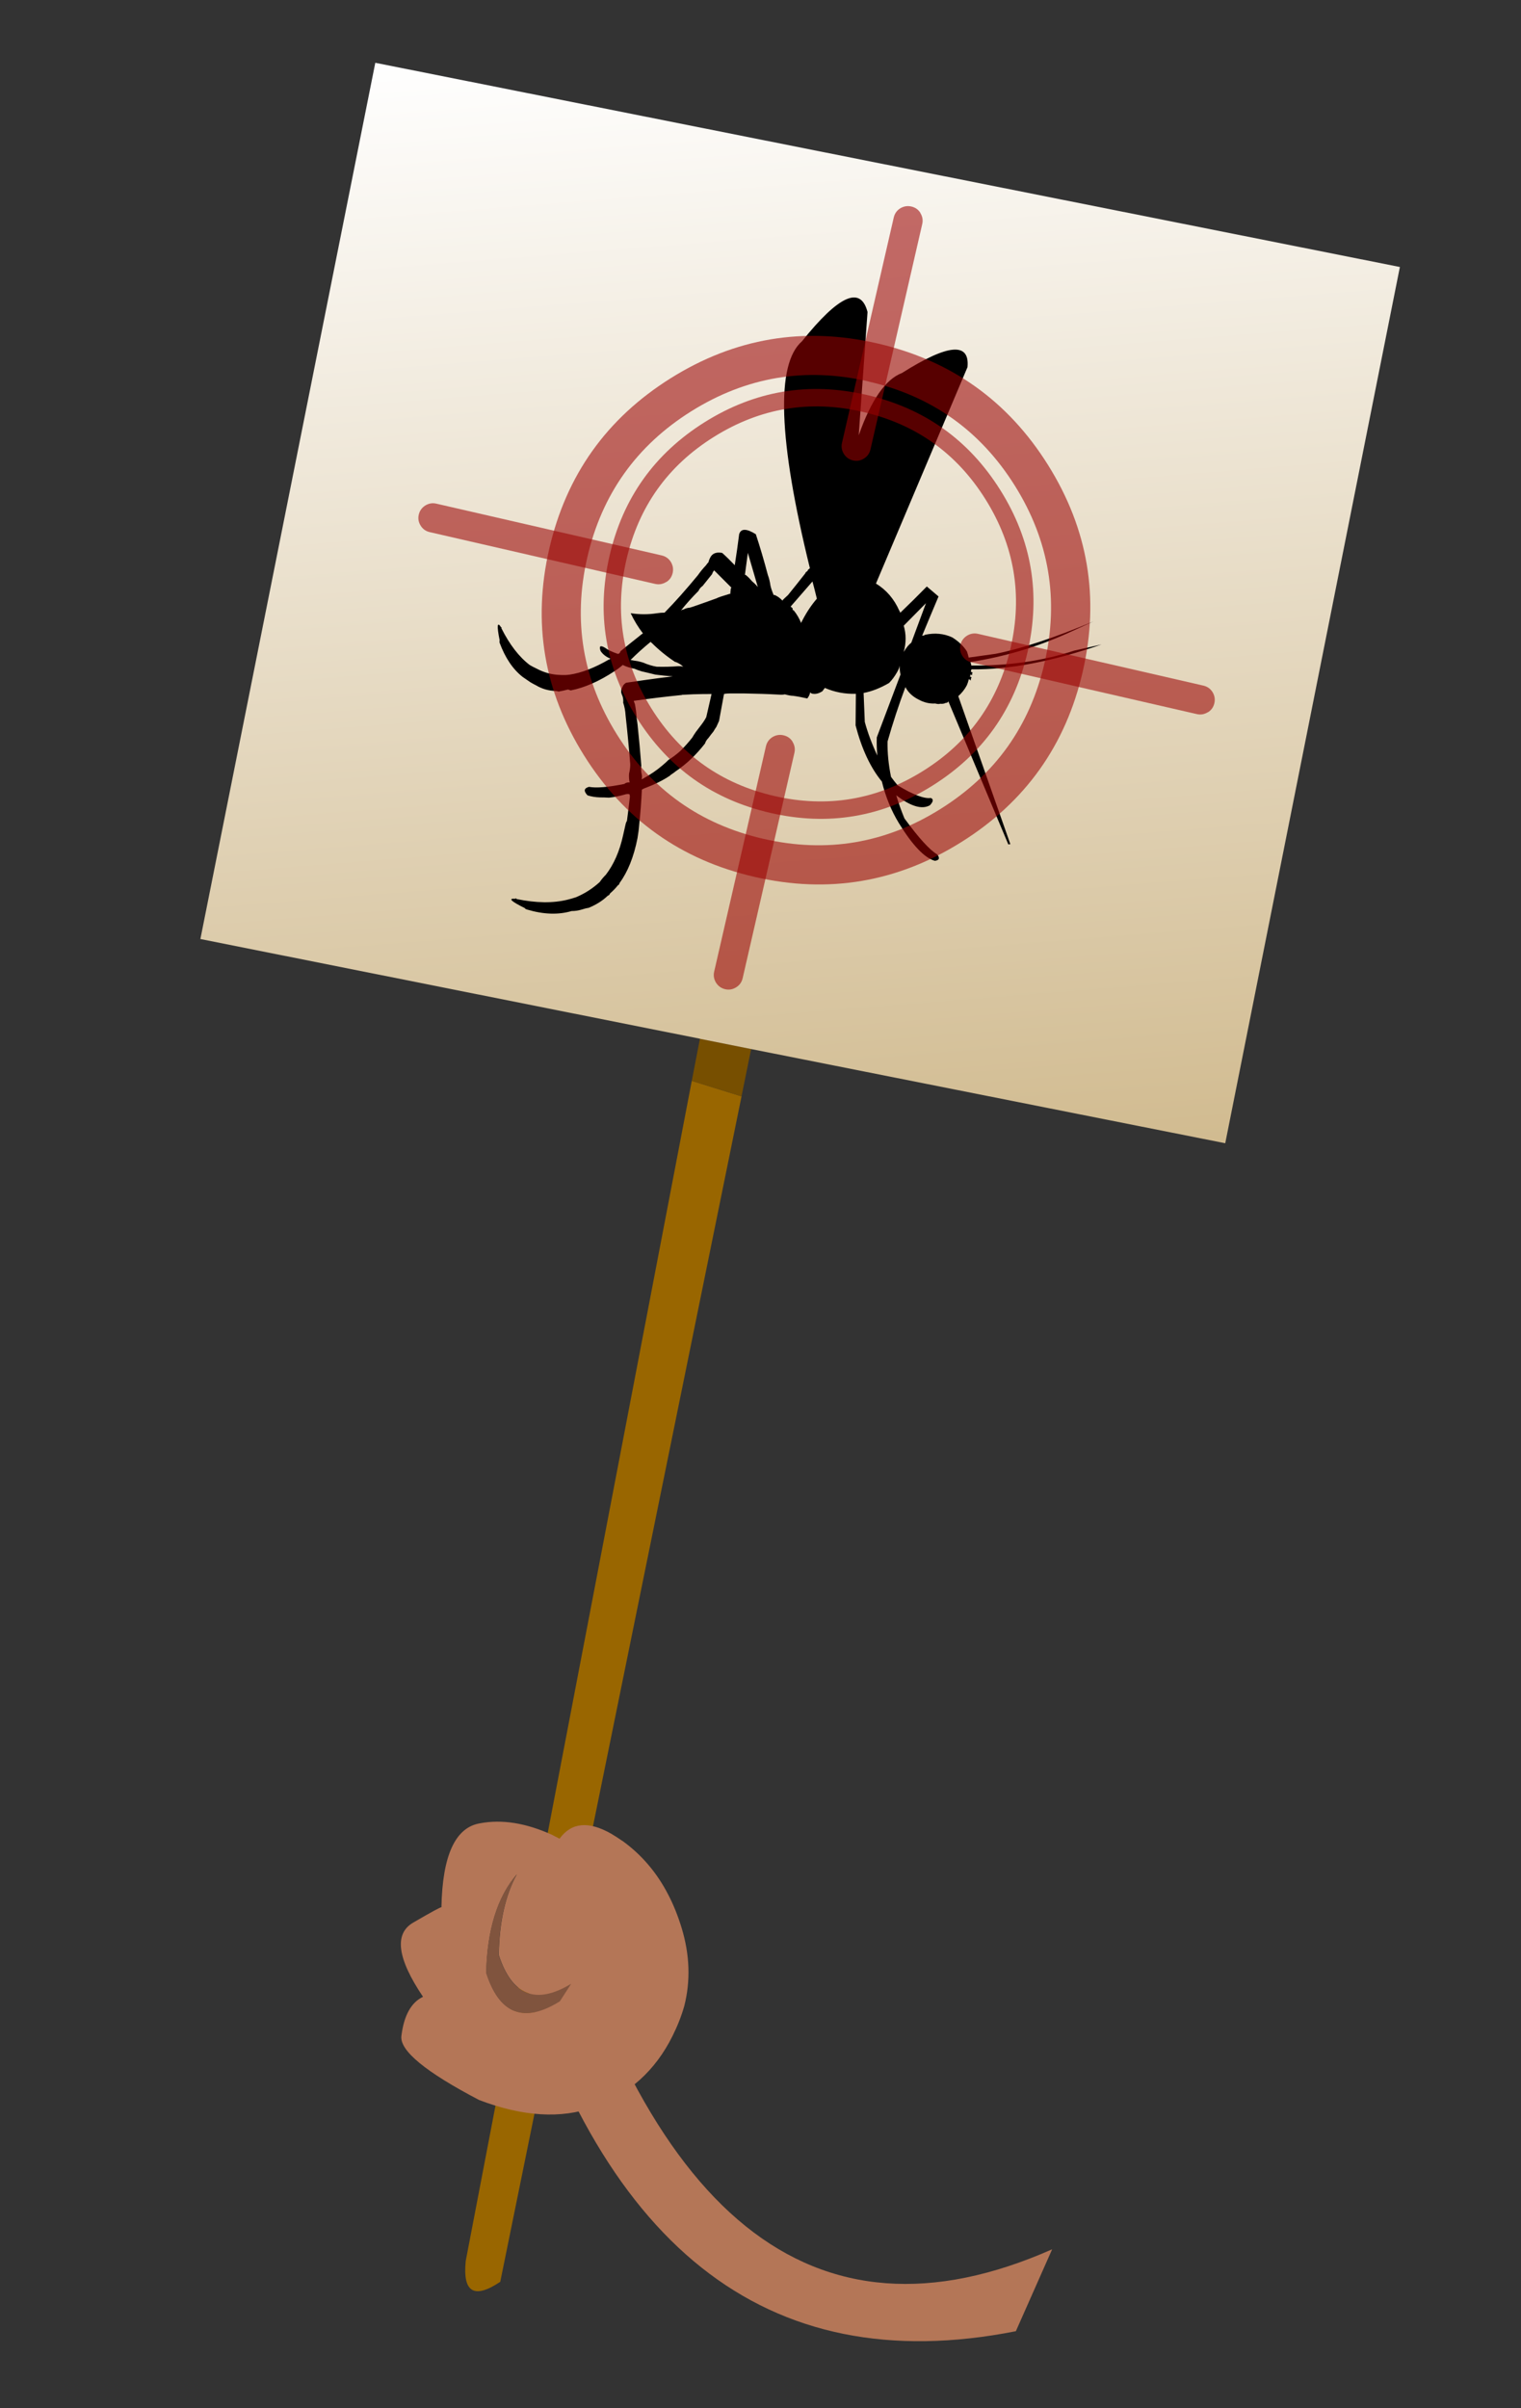 <?xml version="1.0" encoding="UTF-8"?>
<svg id="Camada_1" data-name="Camada 1" xmlns="http://www.w3.org/2000/svg" xmlns:xlink="http://www.w3.org/1999/xlink" viewBox="0 0 218 345.18">
  <rect x="0" y="0" width="218" height="345.18" fill="#333333" stroke="none"/>
  <defs>
    <style>
      .cls-1 {
        fill: #b47657;
      }

      .cls-1, .cls-2, .cls-3, .cls-4, .cls-5, .cls-6, .cls-7 {
        stroke-width: 0px;
      }

      .cls-2 {
        fill: #960;
      }

      .cls-4 {
        fill: url(#Gradiente_sem_nome_6);
      }

      .cls-5 {
        fill: #774f00;
      }

      .cls-6 {
        fill: #80543e;
      }

      .cls-7 {
        fill: rgba(153, 0, 0, .57);
      }
    </style>
    <linearGradient id="Gradiente_sem_nome_6" data-name="Gradiente sem nome 6" x1="5.41" y1="336.19" x2="-10.18" y2="531.26" gradientTransform="translate(116.68 450.06) scale(.84 -.84)" gradientUnits="userSpaceOnUse">
      <stop offset="0" stop-color="#d1bb90"/>
      <stop offset="1" stop-color="#fff"/>
    </linearGradient>
  </defs>
  <g id="Interpolar_1_0_Layer0_0_FILL" data-name="Interpolar 1 0 Layer0 0 FILL">
    <path class="cls-2" d="m106.28,157.14l-7.13-2.22-32.4,169.15c-.45,4.5,1.2,5.49,4.95,2.98l34.58-169.9Z"/>
    <path class="cls-5" d="m107.66,150.35l-7.34-1.47-1.17,6.04,7.13,2.22,1.38-6.79Z"/>
    <path class="cls-4" d="m100.32,148.89l7.34,1.47,67.95,13.5,25.03-125.59L53.79,9l-25.07,125.59,71.6,14.29Z"/>
  </g>
  <g id="Interpolar_1_0_Layer0_1_FILL" data-name="Interpolar 1 0 Layer0 1 FILL">
    <path class="cls-3" d="m124.34,44.72c-.98-3.8-4.11-2.4-9.39,4.19-3.77,3.27-3.4,14.11,1.13,32.53-.06.06-.15.14-.29.25,0,.08-.04.15-.13.21-.14.08-.22.18-.25.29-.81,1.03-1.63,2.07-2.47,3.1-.28.25-.52.48-.71.67l-.08.13c-.31-.34-.67-.6-1.09-.8h-.17c-.2-.45-.35-.89-.46-1.34-.08-.59-.21-1.1-.38-1.55-.53-2.01-1.1-3.95-1.72-5.83-1.34-.84-2.14-.84-2.39,0-.17,1.37-.38,2.85-.63,4.44-.64-.67-1.24-1.26-1.8-1.76-.73-.14-1.26.01-1.59.46-.17.25-.29.54-.38.88-.14.14-.25.28-.34.42-.45.48-.84.95-1.17,1.43-1.68,2.04-3.27,3.83-4.78,5.37-.36,0-.71.03-1.05.08-1.26.2-2.53.2-3.81,0,.5,1.06,1.09,2.03,1.76,2.89-.17.11-.34.24-.5.38-.95.75-1.86,1.48-2.72,2.18,0,.08-.07.2-.21.34l-.17.04c-.81-.28-1.43-.57-1.84-.88-.67-.39-.88-.24-.63.46.31.48.77.84,1.38,1.09,0,.08-.06.13-.17.13-2.07,1.2-3.95,1.93-5.66,2.18-.45.06-.89.07-1.34.04-1.2-.03-2.33-.34-3.4-.92-.31-.14-.63-.31-.96-.5-1.54-1.17-2.89-2.93-4.07-5.28.06-.08.04-.13-.04-.13-.56-.87-.63-.25-.21,1.84-.03.17-.03.29,0,.38.81,2.18,1.91,3.81,3.31,4.9.36.25.73.5,1.09.75.28.17.56.32.84.46.84.5,1.77.77,2.81.8.06,0,.2.03.42.08.45-.08.89-.18,1.34-.29l.38.13c1.98-.39,4.08-1.31,6.29-2.77.39-.25.78-.54,1.17-.88.5.25,1.06.43,1.68.54.31.14.66.27,1.05.38.61.14,1.26.29,1.93.46.87.11,1.7.2,2.52.25-.56.08-1.12.15-1.68.21-1.68.22-3.35.46-5.03.71-.31.2-.49.43-.54.71h-.08v.08c-.06.14-.08.34-.08.59.06.22.13.42.21.59.08.28.11.57.08.88.2.61.31,1.22.34,1.8.28,2.52.5,4.86.67,7.04,0,.45-.06.89-.17,1.34-.03.45,0,.87.08,1.26-.31-.03-.56.04-.75.21-2.35.48-4.04.61-5.07.42-.73.2-.8.6-.21,1.22.53.17,1.12.27,1.76.29.42,0,.85.01,1.3.04.67-.06,1.5-.22,2.47-.5.17-.03.32-.03.46,0,.06.08.08.21.08.38-.14,1.26-.28,2.4-.42,3.44-.06.08-.11.21-.17.38-.11.5-.24,1.06-.38,1.68-.5,2.29-1.33,4.18-2.47,5.66-.34.34-.63.68-.88,1.05-1.01.92-2.14,1.65-3.4,2.18-.42.14-.81.25-1.17.34-2.1.53-4.54.5-7.34-.08-.06-.11-.13-.13-.21-.04-1.06-.08-.6.36,1.38,1.34.03.08.14.15.34.21,2.35.7,4.47.77,6.37.21.5,0,.98-.07,1.43-.21.34-.11.67-.2,1.01-.25,1.09-.45,2-1.02,2.72-1.72.2-.08.31-.2.34-.34.42-.36.8-.75,1.13-1.17.11-.03.2-.14.25-.34,1.17-1.59,2.03-3.73,2.56-6.41.11-.64.2-1.31.25-2.01.17-1.51.29-3.16.38-4.95.22-.14.48-.25.75-.34,1.01-.39,1.93-.84,2.77-1.34.11-.08.27-.18.46-.29l.13-.13c.34-.22.59-.41.75-.54,1.54-1.03,2.93-2.36,4.19-3.98.08-.28.25-.54.5-.8.22-.31.46-.61.71-.92.11-.2.25-.42.42-.67.14-.31.27-.59.38-.84l.71-3.86c.28-.06.57-.08.88-.08h1.97c1.76.03,3.44.08,5.03.17.36.03.64.01.84-.04.5.14.89.21,1.17.21.61.08,1.3.21,2.05.38.2-.25.34-.54.42-.88.11.14.25.21.42.21.42.06.87-.07,1.34-.38.08-.14.2-.29.34-.46,1.4.61,2.88.89,4.44.84l-.04,4.53c.89,3.41,2.15,6.09,3.77,8.05.53,2.18,1.34,4.16,2.43,5.95,1.96,3.19,3.67,4.99,5.16,5.41.64-.08.75-.39.34-.92-1.06-.61-2.63-2.33-4.7-5.16-.48-1.17-.87-2.28-1.17-3.31,2.07,1.59,3.67,2.07,4.82,1.43.5-.53.54-.88.13-1.05-.95.14-2.53-.46-4.74-1.8-.31-.36-.63-.77-.96-1.22-.36-1.76-.53-3.45-.5-5.07.75-2.65,1.61-5.25,2.56-7.8.39.75,1.01,1.34,1.84,1.76.81.45,1.62.64,2.43.59.31.08.54.1.71.04.34.03.6-.01.8-.13.14.03.27-.04.38-.21l8.59,20.5.29-.04-7.46-21.21c.5-.45.91-.96,1.22-1.55.11-.25.21-.54.29-.88.08,0,.17.07.25.21.03-.17.07-.34.13-.5-.11-.06-.2-.08-.25-.08.11-.11.13-.21.04-.29.08,0,.18.03.29.08,0-.17.03-.29.08-.38-.17-.06-.25-.11-.25-.17.03-.08.06-.18.08-.29,5.34.08,11.56-1.1,18.65-3.56l-3.9.88c-4.5,1.48-9.42,2.19-14.76,2.14-.03-.17-.07-.34-.13-.5,4.81-.75,9.4-2.11,13.79-4.07l3.86-1.76c-5.7,2.38-10.38,3.93-14.04,4.65-1.59.22-2.88.41-3.86.54-.06-.28-.14-.57-.25-.88-.48-.75-1.17-1.43-2.1-2.01-1.2-.56-2.5-.68-3.9-.38-.08.08-.22.13-.42.13.78-1.9,1.57-3.77,2.35-5.62l-1.68-1.43c-1.26,1.29-2.53,2.54-3.81,3.77,0-.06-.04-.15-.13-.29-.75-1.7-1.87-3-3.35-3.9l13.12-31.02c.34-3.61-2.79-3.33-9.39.84-2.35.89-4.42,3.87-6.2,8.93l1.26-17.65m-10.82,42.38c-.06-.08-.13-.14-.21-.17l3.14-3.61c.22.81.43,1.63.63,2.47-.75.87-1.44,1.89-2.05,3.06-.08.14-.15.28-.21.42-.25-.64-.6-1.24-1.05-1.8l-.17-.08c.03-.2,0-.29-.08-.29m16.01,6.33c.36-1.31.36-2.57,0-3.77l3.19-3.23-2.1,5.66c-.39.31-.75.75-1.09,1.34m-22.76-11.07l.42-3.14,1.43,4.9c-.25-.31-.52-.57-.8-.8-.31-.36-.61-.67-.92-.92l-.13-.04m-4.7-.13c.06-.17.15-.34.29-.5.81.81,1.63,1.63,2.47,2.47l-.08.13c-.03.22-.06.49-.08.8l-.08-.04c-1.12.34-1.73.54-1.84.63-1.23.45-2.38.85-3.44,1.22-.17.06-.31.1-.42.13-.34.03-.63.11-.88.25-.17.03-.31.08-.42.17.78-.98,1.62-1.91,2.52-2.81.14-.31.34-.54.59-.71.42-.53.88-1.1,1.38-1.72m-5.28,12.62h.08c.42.17.77.39,1.05.67-.2-.06-.42-.08-.67-.08-.98.08-2.03.11-3.14.08-.64-.11-1.29-.31-1.93-.59-.25-.08-.52-.15-.8-.21-.42-.06-.75-.11-1.01-.17.87-.87,1.84-1.75,2.93-2.64-.06.08-.03.14.08.17,1.03,1.03,2.17,1.96,3.4,2.77m.96,4.7c.56-.03,1.09-.06,1.59-.08.89-.03,1.77-.04,2.64-.04v.04c-.25,1.09-.5,2.18-.75,3.27-.17.34-.39.68-.67,1.05-.2.25-.46.6-.8,1.05-.2.28-.38.56-.54.84-.48.61-1.03,1.24-1.68,1.89-.53.48-1.1.91-1.72,1.3-.25.25-.54.52-.88.8-.78.67-1.7,1.3-2.77,1.89-.08.06-.15.08-.21.08.06-.17.07-.36.04-.59-.11-.45-.14-.91-.08-1.38-.14-1.82-.32-3.77-.54-5.87-.03-.25-.07-.56-.13-.92-.03-.64-.11-1.31-.25-2.01-.06-.14-.11-.29-.17-.46,2.35-.34,4.65-.61,6.92-.84m31.19-4.23c0,.42.04.86.13,1.3l-3.4,9.01c-.03.87,0,1.73.08,2.6-.75-1.59-1.36-3.2-1.8-4.82-.06-1.4-.11-2.78-.17-4.15,1.17-.22,2.39-.7,3.65-1.43.42-.42.81-.95,1.17-1.59.22-.39.33-.69.34-.92Z"/>
  </g>
  <g id="Interpolar_1_0_Layer0_2_MEMBER_0_FILL" data-name="Interpolar 1 0 Layer0 2 MEMBER 0 FILL">
    <path class="cls-7" d="m150.2,66.63c-5.75-9.18-13.9-14.98-24.46-17.41s-20.43-.76-29.61,4.99c-9.18,5.75-14.98,13.9-17.41,24.46s-.76,20.43,4.99,29.61c5.75,9.18,13.9,14.98,24.46,17.41s20.43.76,29.61-4.99c9.18-5.75,14.98-13.9,17.41-24.46s.76-20.43-4.99-29.61m-25.73-11.95c9.05,2.08,16.04,7.05,20.97,14.91,4.93,7.87,6.36,16.33,4.28,25.39s-7.05,16.04-14.92,20.97c-7.86,4.93-16.32,6.36-25.38,4.28s-16.05-7.05-20.98-14.93c-4.93-7.86-6.35-16.32-4.27-25.38s7.05-16.05,14.92-20.98c7.87-4.92,16.33-6.35,25.39-4.27Z"/>
  </g>
  <g id="Interpolar_1_0_Layer0_2_MEMBER_1_FILL" data-name="Interpolar 1 0 Layer0 2 MEMBER 1 FILL">
    <path class="cls-7" d="m147.28,93.44c1.9-8.28.6-16.01-3.91-23.2-4.51-7.19-10.9-11.74-19.17-13.64s-16.01-.6-23.2,3.91c-7.19,4.51-11.74,10.9-13.64,19.17s-.6,16.01,3.91,23.2c4.51,7.19,10.9,11.74,19.17,13.64s16.01.6,23.2-3.91c7.19-4.51,11.74-10.9,13.64-19.17m-57.5-13.21c1.75-7.6,5.92-13.47,12.54-17.61s13.72-5.34,21.32-3.59,13.47,5.92,17.61,12.54,5.34,13.72,3.59,21.32c-1.75,7.6-5.92,13.47-12.54,17.61s-13.72,5.34-21.32,3.59-13.47-5.92-17.61-12.54-5.34-13.72-3.59-21.32Z"/>
  </g>
  <g id="Interpolar_1_0_Layer0_2_MEMBER_2_FILL" data-name="Interpolar 1 0 Layer0 2 MEMBER 2 FILL">
    <path class="cls-7" d="m131.92,30.52c-.3-.49-.74-.79-1.3-.92s-1.09-.04-1.59.26c-.49.31-.8.75-.93,1.31l-7.42,32.3c-.13.56-.04,1.09.26,1.58.31.49.75.81,1.31.94s1.09.04,1.58-.27c.49-.3.8-.74.93-1.3l7.42-32.3c.13-.56.04-1.09-.27-1.59Z"/>
  </g>
  <g id="Interpolar_1_0_Layer0_2_MEMBER_3_FILL" data-name="Interpolar 1 0 Layer0 2 MEMBER 3 FILL">
    <path class="cls-7" d="m113.6,106.31c-.3-.49-.74-.79-1.3-.92s-1.09-.04-1.59.26c-.49.31-.8.75-.93,1.31l-7.42,32.3c-.13.56-.04,1.09.26,1.58.31.49.75.81,1.31.94s1.09.04,1.58-.27c.49-.3.8-.74.93-1.3l7.42-32.3c.13-.56.04-1.09-.27-1.59Z"/>
  </g>
  <g id="Interpolar_1_0_Layer0_2_MEMBER_4_FILL" data-name="Interpolar 1 0 Layer0 2 MEMBER 4 FILL">
    <path class="cls-7" d="m173.13,102.09c.49-.3.79-.74.92-1.3s.04-1.09-.26-1.59c-.31-.49-.75-.8-1.31-.93l-32.3-7.42c-.56-.13-1.09-.04-1.58.26-.49.31-.81.75-.94,1.31s-.04,1.09.27,1.58c.3.49.74.8,1.3.93l32.3,7.42c.56.13,1.09.04,1.59-.27Z"/>
  </g>
  <g id="Interpolar_1_0_Layer0_2_MEMBER_5_FILL" data-name="Interpolar 1 0 Layer0 2 MEMBER 5 FILL">
    <path class="cls-7" d="m95.49,83.43c.49-.3.79-.74.92-1.3s.04-1.09-.26-1.59c-.31-.49-.75-.8-1.31-.93l-32.3-7.42c-.56-.13-1.09-.04-1.58.26-.49.31-.81.75-.94,1.31s-.04,1.09.27,1.58c.3.49.74.8,1.3.93l32.3,7.42c.56.13,1.09.04,1.59-.27Z"/>
  </g>
  <g id="Interpolar_1_0_Layer0_3_MEMBER_0_FILL" data-name="Interpolar 1 0 Layer0 3 MEMBER 0 FILL">
    <path class="cls-1" d="m145.6,334.13l5.2-11.74c-34.26,15.17-58.58-4.42-72.94-58.77l-4.95,12.7c12.6,45.64,36.83,64.91,72.69,57.81Z"/>
  </g>
  <g id="Interpolar_1_0_Layer0_3_MEMBER_1_FILL" data-name="Interpolar 1 0 Layer0 3 MEMBER 1 FILL">
    <path class="cls-1" d="m89.22,263.87c-.56-.39-1.1-.74-1.63-1.05-3.24-1.84-5.7-1.61-7.38.71-.11-.03-.22-.08-.34-.17-.2-.08-.42-.2-.67-.34-3.77-1.73-7.25-2.29-10.44-1.68-3.52.61-5.35,4.63-5.49,12.03-.08-.06-1.43.67-4.02,2.18-2.79,1.59-2.33,5.14,1.38,10.65-1.7.81-2.74,2.68-3.1,5.62-.25,2.1,3.47,5.16,11.15,9.18,6.26,2.38,11.74,2.71,16.43,1.01,5.06-1.84,8.82-5.24,11.28-10.19.7-1.4,1.26-2.82,1.68-4.28.92-3.61.8-7.35-.38-11.23-.53-1.73-1.17-3.33-1.93-4.78-1.62-3.13-3.8-5.69-6.54-7.67m-8.97,22.97c-5.14,3.21-8.66,1.86-10.56-4.07.14-6.18,1.61-10.89,4.4-14.13-1.65,2.99-2.52,6.85-2.6,11.57,1.87,5.81,5.34,7.18,10.4,4.11l-1.63,2.52Z"/>
    <path class="cls-6" d="m69.68,282.78c1.9,5.92,5.42,7.28,10.56,4.07l1.63-2.52c-5.06,3.07-8.52,1.7-10.4-4.11.08-4.72.95-8.58,2.6-11.57-2.79,3.24-4.26,7.95-4.4,14.13Z"/>
  </g>
</svg>